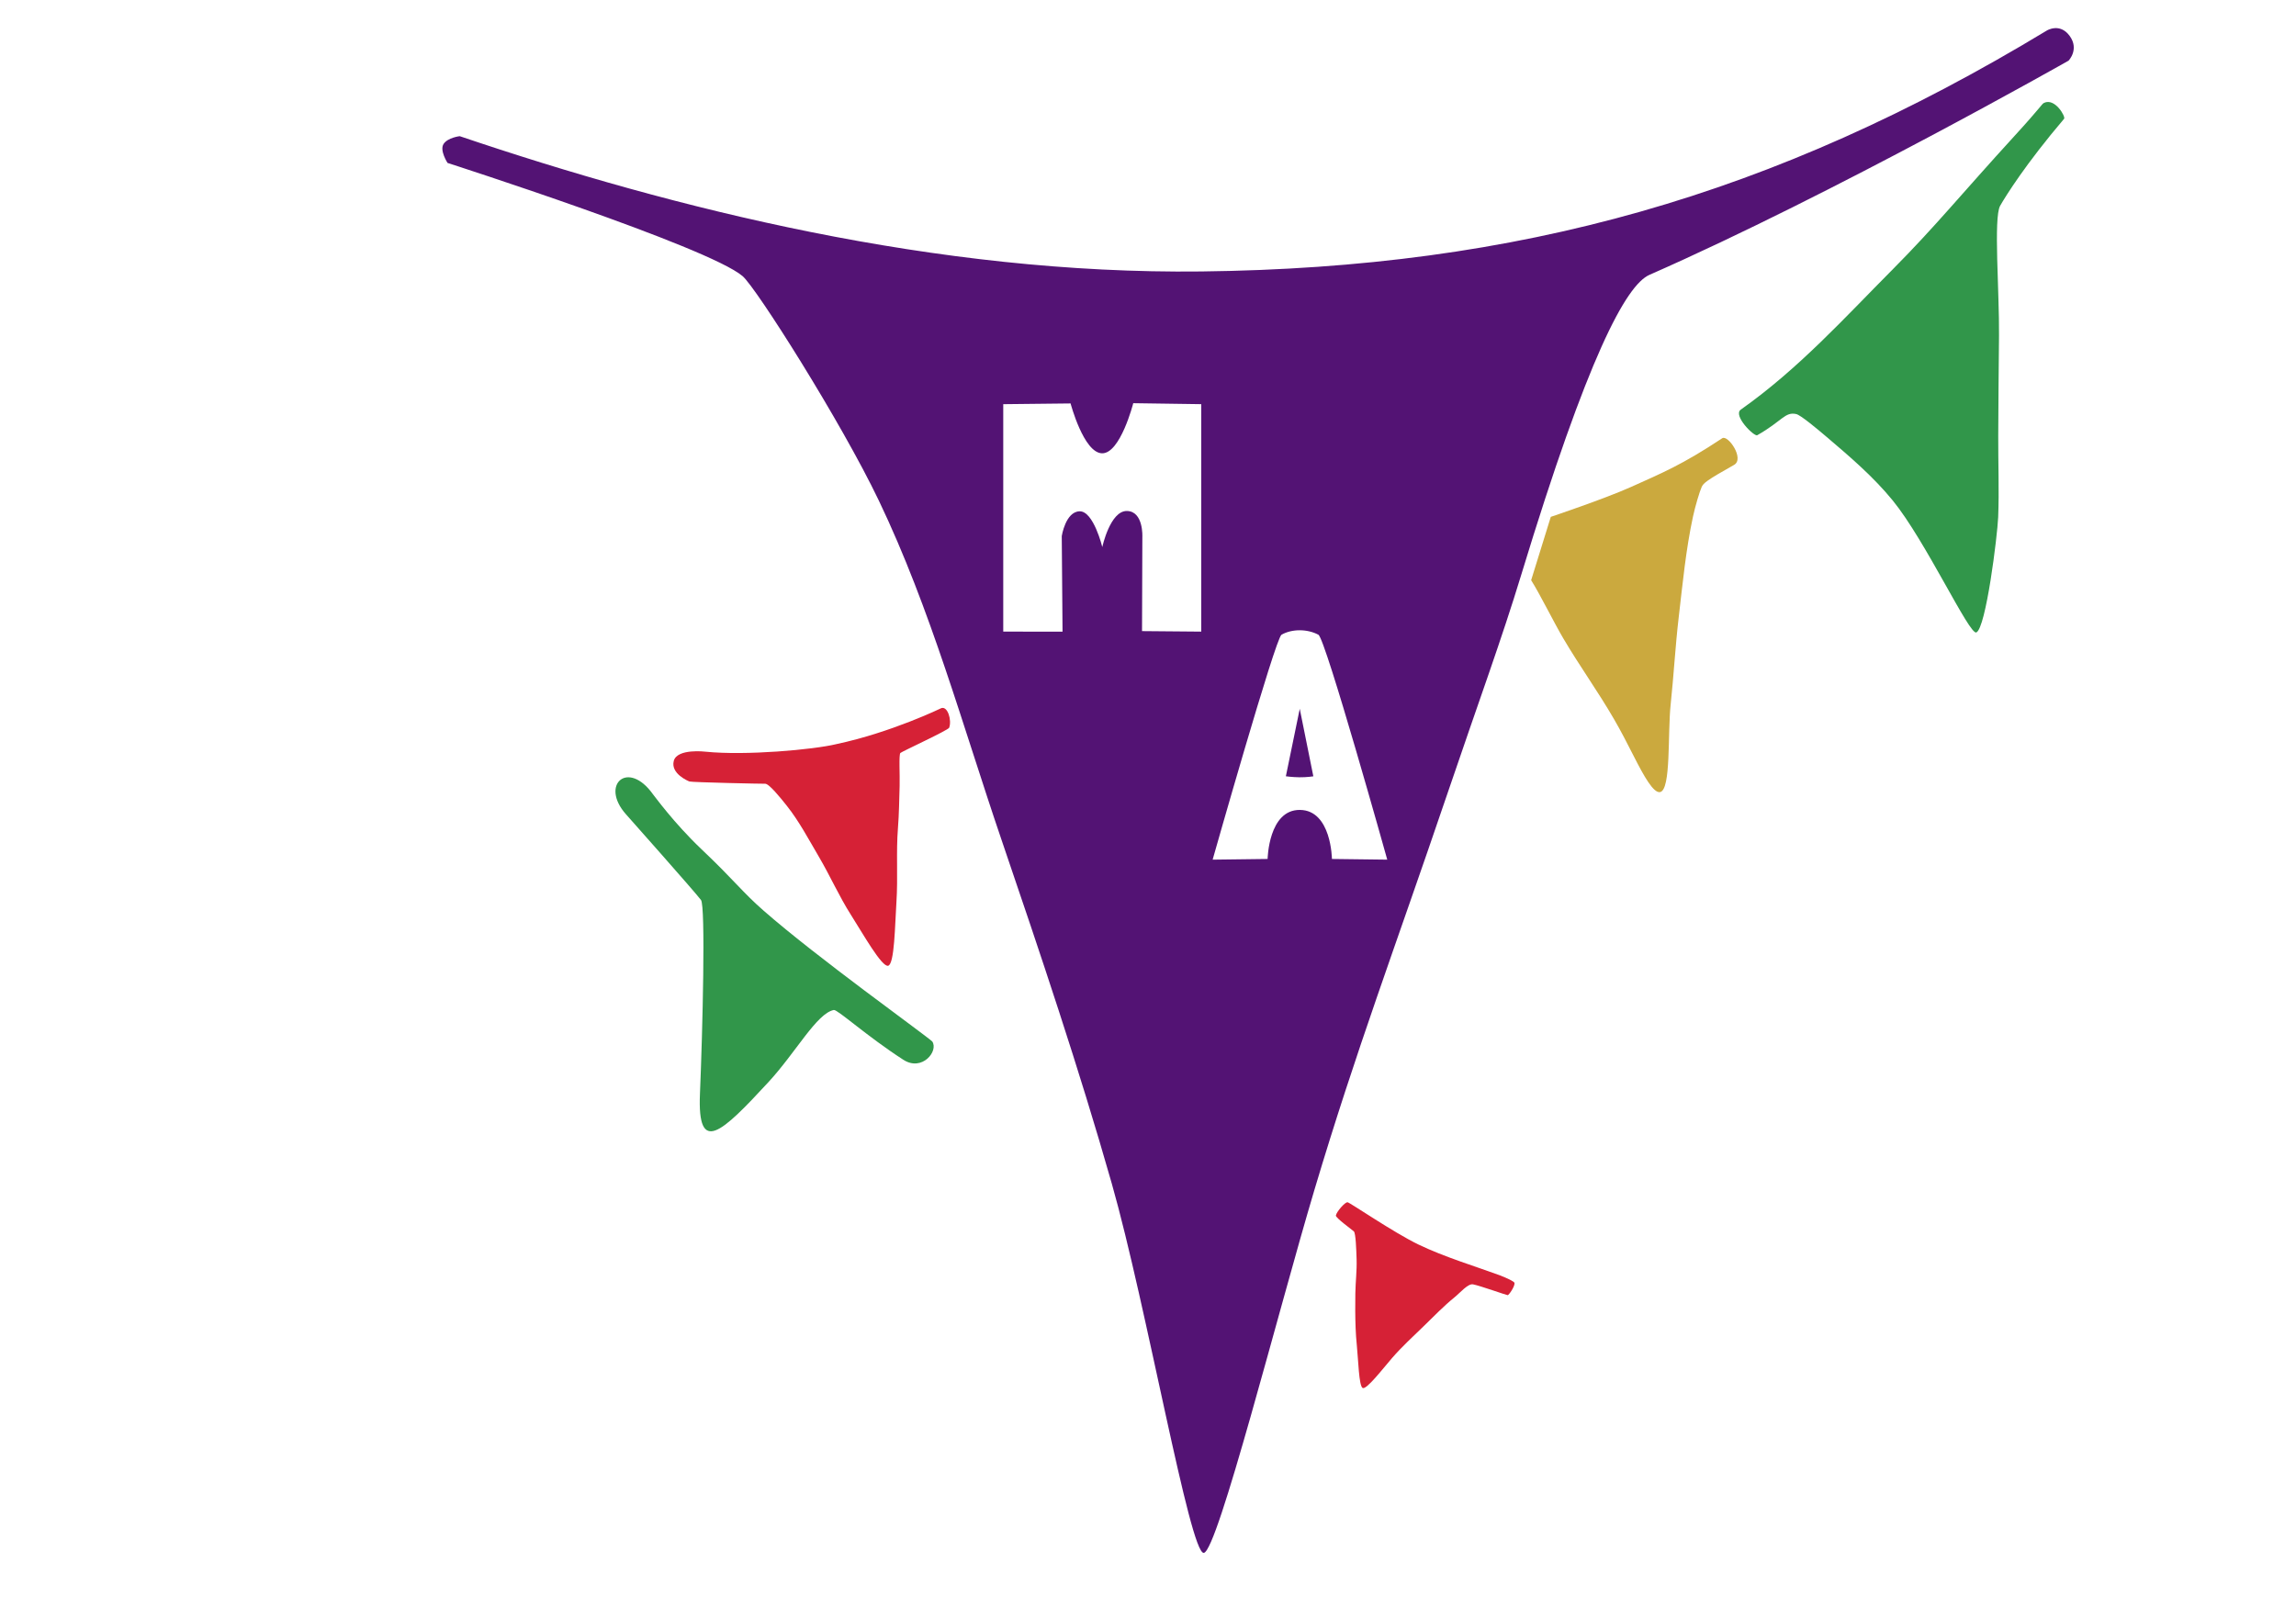 <?xml version="1.0" encoding="UTF-8" standalone="no"?>
<!-- Created with Inkscape (http://www.inkscape.org/) -->

<svg
   width="210mm"
   height="148mm"
   viewBox="0 0 210 148"
   version="1.1"
   id="svg1"
   xml:space="preserve"
   sodipodi:docname="bitmap2.svg"
   inkscape:export-filename="..\mercadosvg2.svg"
   inkscape:export-xdpi="96"
   inkscape:export-ydpi="96"
   xmlns:inkscape="http://www.inkscape.org/namespaces/inkscape"
   xmlns:sodipodi="http://sodipodi.sourceforge.net/DTD/sodipodi-0.dtd"
   xmlns="http://www.w3.org/2000/svg"
   xmlns:svg="http://www.w3.org/2000/svg"><sodipodi:namedview
     id="namedview1"
     pagecolor="#ffffff"
     bordercolor="#999999"
     borderopacity="1"
     inkscape:showpageshadow="2"
     inkscape:pageopacity="0"
     inkscape:pagecheckerboard="0"
     inkscape:deskcolor="#d1d1d1"
     inkscape:document-units="mm"
     showguides="false"><sodipodi:guide
       position="-15.162,89.309"
       orientation="1,0"
       id="guide3"
       inkscape:locked="false" /><sodipodi:guide
       position="-12.256,90.067"
       orientation="1,0"
       id="guide4"
       inkscape:locked="false" /><sodipodi:guide
       position="-9.35,90.067"
       orientation="1,0"
       id="guide5"
       inkscape:locked="false" /><sodipodi:guide
       position="-15.658,92.114"
       orientation="0,-1"
       id="guide6"
       inkscape:locked="false" /><sodipodi:guide
       position="-11.012,93.164"
       orientation="1,0"
       id="guide7"
       inkscape:locked="false" /><sodipodi:guide
       position="-13.514,92.65"
       orientation="1,0"
       id="guide8"
       inkscape:locked="false" /><sodipodi:guide
       position="-30.336,110.52"
       orientation="1,0"
       id="guide9"
       inkscape:locked="false" /><sodipodi:guide
       position="-27.451,123.631"
       orientation="1,0"
       id="guide10"
       inkscape:locked="false" /><sodipodi:guide
       position="-33.192,123.318"
       orientation="1,0"
       id="guide11"
       inkscape:locked="false" /><sodipodi:guide
       position="-36.23,112.954"
       orientation="0,-1"
       id="guide12"
       inkscape:locked="false" /><sodipodi:guide
       position="-34.778,117.667"
       orientation="1,0"
       id="guide13"
       inkscape:locked="false" /><sodipodi:guide
       position="-25.821,116.014"
       orientation="1,0"
       id="guide14"
       inkscape:locked="false" /><sodipodi:guide
       position="-30.183,114.137"
       orientation="0,-1"
       id="guide15"
       inkscape:locked="false" /><sodipodi:guide
       position="-29.238,111.145"
       orientation="0,-1"
       id="guide16"
       inkscape:locked="false" /><sodipodi:guide
       position="-33.326,108.867"
       orientation="0,-1"
       id="guide17"
       inkscape:locked="false" /></sodipodi:namedview><defs
     id="defs1" /><g
     id="layer1"
     style="display:inline"
     transform="translate(-36.871,-28.875)"><path
       id="path8"
       style="display:inline;fill:#31964a;fill-opacity:1;stroke:none;stroke-width:0.704;stroke-linecap:butt;stroke-linejoin:miter;stroke-dasharray:none;stroke-opacity:1;paint-order:markers stroke fill"
       d="m 122.132,124.139 c -0.905,-0.8 -10.529,-7.673 -15.42,-11.962 -2.002,-1.755 -2.569,-2.662 -5.679,-5.617 -2.552,-2.424 -4.32,-4.9 -4.44,-5.028 -2.278,-3.206 -4.872,-0.878 -2.476,1.822 0,0 6.24,7.021 6.869,7.849 0.425,0.559 0.152,11.831 -0.095,17.738 -0.237,5.661 1.961,3.58 6.264,-1.079 2.503,-2.71 4.418,-6.293 5.98,-6.598 0.328,-0.064 3.008,2.389 6.358,4.554 1.717,1.109 3.248,-0.802 2.64,-1.681 z" /><path
       id="path7"
       style="fill:#cba93e;fill-opacity:1;stroke:none;stroke-width:0.654;stroke-linecap:butt;stroke-linejoin:miter;stroke-dasharray:none;stroke-opacity:1;paint-order:markers stroke fill"
       d="m 186.038,73.426 c 2.878,-1.298 4.654,-2.011 8.353,-4.462 0.526,-0.348 2.072,1.882 1.082,2.438 -2.533,1.424 -2.8,1.667 -2.963,2.026 -0.192,0.423 -0.589,1.764 -0.786,2.671 -0.66,3.045 -0.952,6.16 -1.314,9.255 -0.31,2.645 -0.453,5.307 -0.734,7.955 -0.285,2.678 0.047,7.811 -0.966,8.022 -0.6,0.125 -1.484,-1.463 -2.391,-3.247 -0.634,-1.249 -1.189,-2.328 -1.844,-3.458 -1.458,-2.515 -3.166,-4.879 -4.639,-7.386 -0.853,-1.451 -2.131,-4.043 -2.921,-5.29 l 1.797,-5.795 c 0,0 4.949,-1.659 7.324,-2.73 z"
       sodipodi:nodetypes="asssssssscscca" /><path
       id="path4"
       style="fill:#d62136;fill-opacity:1;stroke:none;stroke-width:0.502;stroke-linecap:butt;stroke-linejoin:miter;stroke-dasharray:none;stroke-opacity:1;paint-order:markers stroke fill"
       d="m 113.37,96.944 c -2.112,0.51 -8.291,1.066 -11.975,0.692 10e-6,-5.4e-4 -2.59,-0.317 -2.898,0.842 -0.309,1.159 1.311,1.845 1.437,1.884 0.268,0.083 6.776,0.217 6.914,0.206 0.347,-0.029 1.401,1.275 1.987,2.014 1.137,1.435 1.995,3.072 2.925,4.65 1.028,1.744 1.87,3.654 2.933,5.32 1.063,1.666 2.84,4.835 3.417,4.665 0.578,-0.17 0.615,-3.707 0.749,-5.776 0.155,-2.389 -0.039,-4.558 0.143,-6.845 0.101,-1.265 0.112,-2.542 0.151,-3.814 0.031,-1.008 -0.083,-2.853 0.068,-3.026 0.104,-0.119 4.379,-2.085 4.464,-2.312 0.257,-0.685 -0.137,-2.005 -0.722,-1.79 0,0 -4.579,2.227 -9.594,3.289 -5.015,1.062 -1e-5,0 -1e-5,0 z"
       sodipodi:nodetypes="zcsscssssssassczz"
       inkscape:label="path4" /><path
       id="path1"
       style="fill:#531374;fill-opacity:1;stroke:none;stroke-width:2.8;stroke-linecap:butt;stroke-linejoin:miter;stroke-dasharray:none;stroke-opacity:1;paint-order:markers stroke fill"
       d="m 224.792,31.451 c -0.409,0.03 -0.705,0.214 -0.705,0.214 -24.985,15.125 -48.321,21.701 -77.332,22.042 -24.245,0.285 -48.26,-5.747 -67.835,-12.375 0,0 -1.08,0.12 -1.474,0.706 -0.393,0.587 0.359,1.741 0.359,1.741 0,0 23.846,7.666 26.986,10.354 1.253,1.072 9.004,13.307 12.459,20.527 4.754,9.938 7.682,20.654 11.238,31.081 3.549,10.409 7.064,20.839 10.075,31.417 3.175,11.157 7.152,33.945 8.415,33.767 1.263,-0.177 6.805,-22.118 10.114,-33.205 3.821,-12.802 7.363,-22.12 12.104,-36.073 2.989,-8.799 4.991,-14.2 6.837,-20.27 6.043,-19.874 9.563,-26.42 11.701,-27.36 16.873,-7.417 38.333,-19.593 38.333,-19.593 0,0 1.005,-1.025 0.105,-2.261 -0.45,-0.618 -0.971,-0.743 -1.379,-0.714 z m -84.27,34.306 6.22,0.089 v 20.807 l -5.417,-0.047 0.03,-8.619 c 0,0 0.116,-2.352 -1.417,-2.369 -1.534,-0.017 -2.247,3.3 -2.247,3.3 0,0 -0.8,-3.308 -2.081,-3.271 -1.281,0.037 -1.627,2.266 -1.627,2.266 l 0.072,8.74 H 128.631 V 65.847 l 6.159,-0.067 c 0,0 1.192,4.512 2.871,4.561 1.679,0.049 2.861,-4.583 2.861,-4.583 z m 15.241,20.772 c 0.598,0.003 1.198,0.143 1.694,0.409 0.649,0.348 6.297,20.574 6.297,20.574 l -5.06,-0.063 c 0,0 -0.045,-4.454 -2.924,-4.486 -2.88,-0.032 -2.959,4.486 -2.959,4.486 l -5.028,0.063 c 0,0 5.743,-20.257 6.297,-20.574 0.489,-0.279 1.085,-0.412 1.683,-0.409 z m -0.012,7.184 -1.27,6.172 c 0,0 0.573,0.084 1.246,0.092 0.673,0.009 1.267,-0.088 1.267,-0.088 z" /><path
       id="path5"
       style="fill:#d62136;fill-opacity:1;stroke:none;stroke-width:0.334;stroke-linecap:butt;stroke-linejoin:miter;stroke-dasharray:none;stroke-opacity:1;paint-order:markers stroke fill"
       d="m 174.002,145.517 c 0.768,0.296 1.364,0.589 1.387,0.71 0.06,0.314 -0.516,1.123 -0.617,1.126 -0.101,0.003 -2.517,-0.863 -3.169,-0.99 -0.466,-0.091 -1.164,0.753 -1.702,1.188 -0.981,0.795 -1.86,1.71 -2.766,2.59 -0.997,0.967 -2.073,1.956 -2.937,2.955 -0.863,1 -2.35,2.932 -2.696,2.745 -0.345,-0.187 -0.398,-2.611 -0.533,-3.924 -0.053,-0.519 -0.089,-1.041 -0.109,-1.562 -0.041,-1.052 -0.041,-2.106 -0.025,-3.159 0.015,-1.042 0.148,-2.083 0.115,-3.124 -0.027,-0.857 -0.075,-2.4 -0.254,-2.559 -0.17,-0.152 -1.676,-1.244 -1.643,-1.447 0.055,-0.339 0.847,-1.256 1.075,-1.211 0.251,0.05 4.205,2.765 6.464,3.856 2.378,1.149 5.363,2.051 7.409,2.806 z" /><path
       id="path6"
       style="fill:#31964a;fill-opacity:1;stroke:none;stroke-width:0.707;stroke-linecap:butt;stroke-linejoin:miter;stroke-dasharray:none;stroke-opacity:1;paint-order:markers stroke fill"
       d="m 197.598,68.685 c 2.286,-1.295 2.529,-2.167 3.566,-1.932 0.398,0.09 1.879,1.325 2.754,2.07 2.133,1.815 4.289,3.652 6.067,5.831 3.005,3.681 7.016,12.346 7.648,12.072 0.881,-0.382 1.925,-8.829 1.998,-10.535 0.097,-2.478 -0.004,-4.96 0.006,-7.44 0.013,-3.058 0.04,-6.061 0.071,-9.173 0.04,-3.948 -0.515,-10.801 0.104,-11.881 0.516,-0.901 2.327,-3.813 5.85,-7.958 0.156,-0.183 -0.836,-1.94 -1.838,-1.452 -0.212,0.103 -0.237,0.332 -2.7,3.024 -4.81,5.258 -7.241,8.281 -11.11,12.174 -4.457,4.485 -8.627,9.117 -13.921,12.858 -0.752,0.531 1.224,2.501 1.504,2.343 z" /></g></svg>
